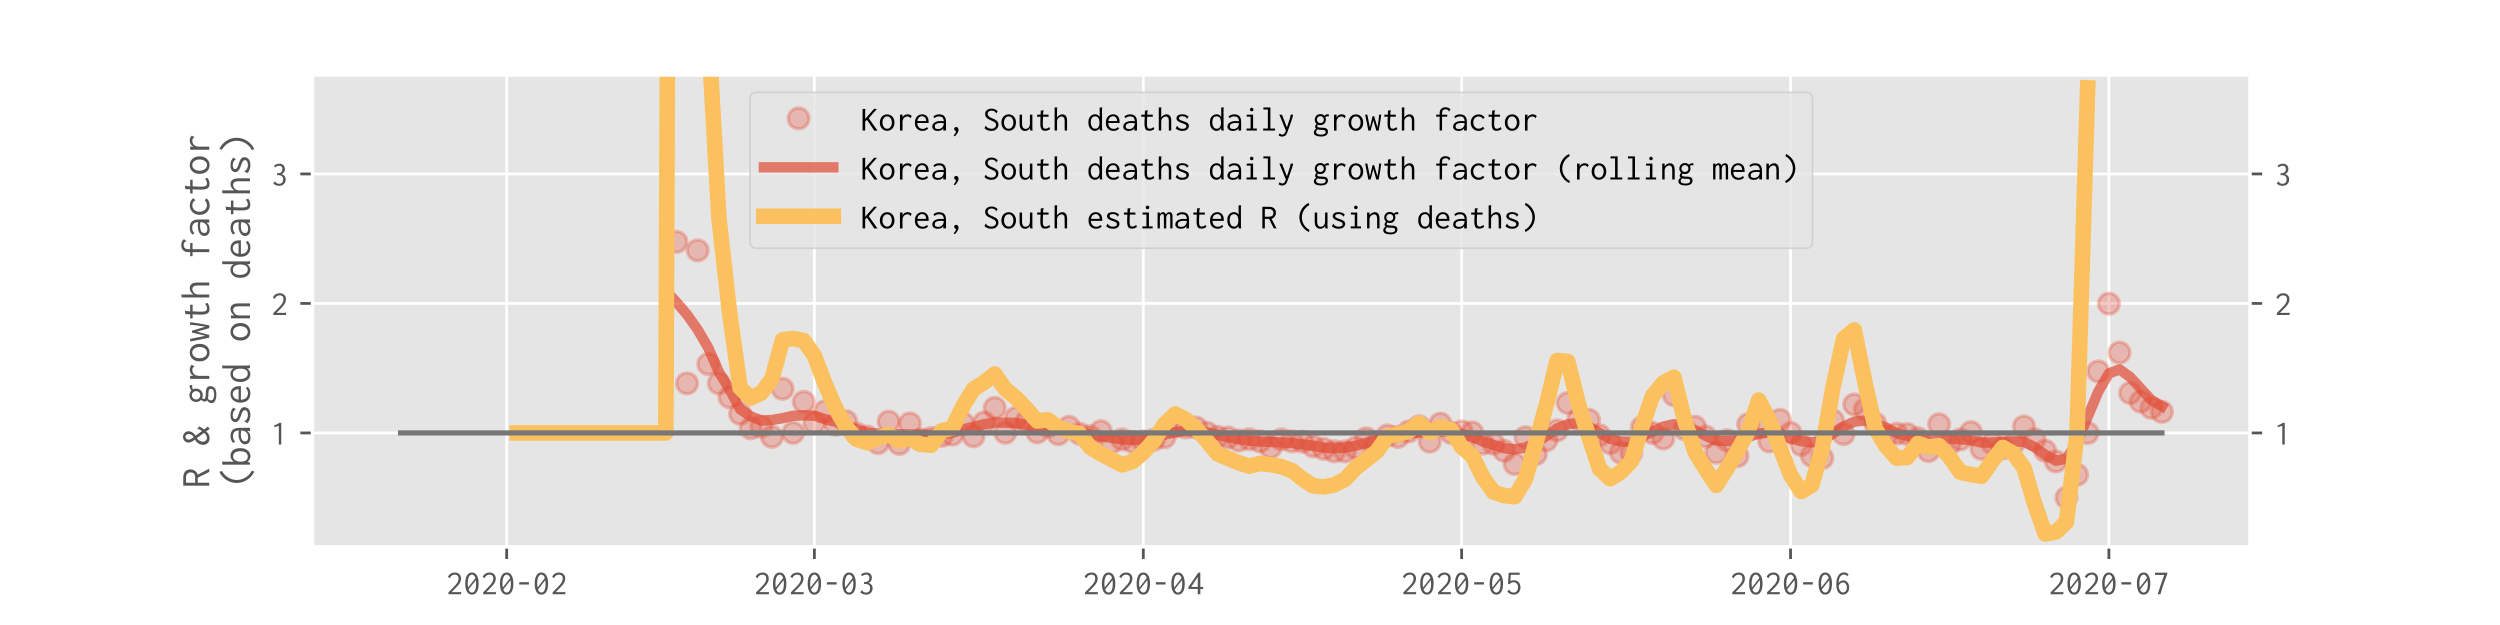 <?xml version="1.0" encoding="utf-8" standalone="no"?>
<!DOCTYPE svg PUBLIC "-//W3C//DTD SVG 1.1//EN"
  "http://www.w3.org/Graphics/SVG/1.1/DTD/svg11.dtd">
<!-- Created with matplotlib (https://matplotlib.org/) -->
<svg height="180pt" version="1.1" viewBox="0 0 720 180" width="720pt" xmlns="http://www.w3.org/2000/svg" xmlns:xlink="http://www.w3.org/1999/xlink">
 <defs>
  <style type="text/css">
*{stroke-linecap:butt;stroke-linejoin:round;}
  </style>
 </defs>
 <g id="figure_1">
  <g id="patch_1">
   <path d="M 0 180 
L 720 180 
L 720 0 
L 0 0 
z
" style="fill:#ffffff;"/>
  </g>
  <g id="axes_1">
   <g id="patch_2">
    <path d="M 90 157.5 
L 648 157.5 
L 648 21.6 
L 90 21.6 
z
" style="fill:#e5e5e5;"/>
   </g>
   <g id="matplotlib.axis_1">
    <g id="xtick_1">
     <g id="line2d_1">
      <path clip-path="url(#p3bdf1c12f0)" d="M 145.922 157.5 
L 145.922 21.6 
" style="fill:none;stroke:#ffffff;stroke-linecap:square;stroke-width:0.8;"/>
     </g>
     <g id="line2d_2">
      <defs>
       <path d="M 0 0 
L 0 3.5 
" id="m0c00d34cb8" style="stroke:#555555;stroke-width:0.8;"/>
      </defs>
      <g>
       <use style="fill:#555555;stroke:#555555;stroke-width:0.8;" x="145.922" xlink:href="#m0c00d34cb8" y="157.5"/>
      </g>
     </g>
     <g id="text_1">
      <!-- 2020-02 -->
      <defs>
       <path d="M 7.297 5.594 
Q 14 12.5 19.391 17.844 
Q 24.797 23.203 28.594 27.641 
Q 32.406 32.094 34.406 36.297 
Q 36.406 40.5 36.406 45.094 
Q 36.406 51.594 33.297 54.094 
Q 30.203 56.594 25.797 56.594 
Q 22.203 56.594 19.047 55.047 
Q 15.906 53.5 13.297 50.297 
Q 12.406 48.906 12.203 48.156 
Q 12 47.406 12.094 46.594 
L 11.703 46.094 
L 10.906 46.594 
L 5.797 50.594 
Q 8.797 56.406 14.047 59.547 
Q 19.297 62.703 25.703 62.703 
Q 33.594 62.703 38.594 57.953 
Q 43.594 53.203 43.594 44.906 
Q 43.594 39.703 41.297 35 
Q 39 30.297 35.141 25.688 
Q 31.297 21.094 26.391 16.297 
Q 21.5 11.5 16.297 6.094 
L 39.5 6.094 
Q 41.203 6.094 41.891 6.297 
Q 42.594 6.5 43.203 7.094 
L 43.906 7.094 
L 43.906 0 
L 7.297 0 
z
" id="Inconsolata-Regular-50"/>
       <path d="M 25 -1.094 
Q 15.703 -1.094 10.703 7.203 
Q 5.703 15.5 5.703 30.797 
Q 5.703 45.594 10.703 54.141 
Q 15.703 62.703 25 62.703 
Q 34.297 62.703 39.297 54.141 
Q 44.297 45.594 44.297 30.797 
Q 44.297 15.5 39.297 7.203 
Q 34.297 -1.094 25 -1.094 
z
M 12.906 30.797 
Q 12.906 24.406 13.797 19.406 
L 35 46.703 
Q 33.5 51.406 30.953 54 
Q 28.406 56.594 25 56.594 
Q 19.297 56.594 16.094 49.594 
Q 12.906 42.594 12.906 30.797 
z
M 25 5 
Q 30.703 5 33.891 11.703 
Q 37.094 18.406 37.094 30.797 
Q 37.094 36.297 36.406 40.797 
L 15.203 13.906 
Q 18.297 5 25 5 
z
" id="Inconsolata-Regular-48"/>
       <path d="M 11.094 28.094 
L 11.094 34.797 
L 39.094 34.797 
L 39.094 28.094 
z
" id="Inconsolata-Regular-45"/>
      </defs>
      <g style="fill:#555555;" transform="translate(128.422 171.15)scale(0.1 -0.1)">
       <use xlink:href="#Inconsolata-Regular-50"/>
       <use x="50" xlink:href="#Inconsolata-Regular-48"/>
       <use x="100" xlink:href="#Inconsolata-Regular-50"/>
       <use x="150" xlink:href="#Inconsolata-Regular-48"/>
       <use x="200" xlink:href="#Inconsolata-Regular-45"/>
       <use x="250" xlink:href="#Inconsolata-Regular-48"/>
       <use x="300" xlink:href="#Inconsolata-Regular-50"/>
      </g>
     </g>
    </g>
    <g id="xtick_2">
     <g id="line2d_3">
      <path clip-path="url(#p3bdf1c12f0)" d="M 234.542 157.5 
L 234.542 21.6 
" style="fill:none;stroke:#ffffff;stroke-linecap:square;stroke-width:0.8;"/>
     </g>
     <g id="line2d_4">
      <g>
       <use style="fill:#555555;stroke:#555555;stroke-width:0.8;" x="234.542" xlink:href="#m0c00d34cb8" y="157.5"/>
      </g>
     </g>
     <g id="text_2">
      <!-- 2020-03 -->
      <defs>
       <path d="M 24 -1.094 
Q 19.094 -1.094 14.594 0.703 
Q 10.094 2.5 6.906 6 
L 11.5 11.5 
L 12.203 12.297 
L 12.703 11.797 
Q 12.797 11 13.094 10.25 
Q 13.406 9.5 14.5 8.297 
Q 16.203 6.797 18.391 5.844 
Q 20.594 4.906 23.703 4.906 
Q 29.703 4.906 32.594 8.406 
Q 35.5 11.906 35.5 17.406 
Q 35.5 24.5 30.75 27.453 
Q 26 30.406 18 29.594 
L 18 35.203 
Q 24.5 35.203 27.797 36.891 
Q 31.094 38.594 32.25 41.438 
Q 33.406 44.297 33.406 47.5 
Q 33.406 51.797 30.953 54.25 
Q 28.5 56.703 24.5 56.703 
Q 21.5 56.703 18.641 55.703 
Q 15.797 54.703 13.094 52.094 
L 8.906 56.297 
Q 12.297 59.797 16.344 61.25 
Q 20.406 62.703 24.406 62.703 
Q 32 62.703 36.297 58.391 
Q 40.594 54.094 40.594 47.203 
Q 40.594 42.297 38.188 38.438 
Q 35.797 34.594 30.797 33 
Q 36.094 31.297 39.391 27.391 
Q 42.703 23.5 42.703 17.094 
Q 42.703 12.203 40.547 8.047 
Q 38.406 3.906 34.25 1.406 
Q 30.094 -1.094 24 -1.094 
z
" id="Inconsolata-Regular-51"/>
      </defs>
      <g style="fill:#555555;" transform="translate(217.042 171.15)scale(0.1 -0.1)">
       <use xlink:href="#Inconsolata-Regular-50"/>
       <use x="50" xlink:href="#Inconsolata-Regular-48"/>
       <use x="100" xlink:href="#Inconsolata-Regular-50"/>
       <use x="150" xlink:href="#Inconsolata-Regular-48"/>
       <use x="200" xlink:href="#Inconsolata-Regular-45"/>
       <use x="250" xlink:href="#Inconsolata-Regular-48"/>
       <use x="300" xlink:href="#Inconsolata-Regular-51"/>
      </g>
     </g>
    </g>
    <g id="xtick_3">
     <g id="line2d_5">
      <path clip-path="url(#p3bdf1c12f0)" d="M 329.274 157.5 
L 329.274 21.6 
" style="fill:none;stroke:#ffffff;stroke-linecap:square;stroke-width:0.8;"/>
     </g>
     <g id="line2d_6">
      <g>
       <use style="fill:#555555;stroke:#555555;stroke-width:0.8;" x="329.274" xlink:href="#m0c00d34cb8" y="157.5"/>
      </g>
     </g>
     <g id="text_3">
      <!-- 2020-04 -->
      <defs>
       <path d="M 31.797 0 
L 31.797 15.297 
L 4.797 15.297 
L 4.797 20.406 
L 33.297 62.406 
L 39.203 62.406 
L 39.203 21.094 
L 47.203 21.094 
L 47.203 15.203 
L 39.203 15.203 
L 39.203 0 
z
M 12.906 21.203 
L 31.797 21.203 
L 31.797 49.797 
z
" id="Inconsolata-Regular-52"/>
      </defs>
      <g style="fill:#555555;" transform="translate(311.774 171.15)scale(0.1 -0.1)">
       <use xlink:href="#Inconsolata-Regular-50"/>
       <use x="50" xlink:href="#Inconsolata-Regular-48"/>
       <use x="100" xlink:href="#Inconsolata-Regular-50"/>
       <use x="150" xlink:href="#Inconsolata-Regular-48"/>
       <use x="200" xlink:href="#Inconsolata-Regular-45"/>
       <use x="250" xlink:href="#Inconsolata-Regular-48"/>
       <use x="300" xlink:href="#Inconsolata-Regular-52"/>
      </g>
     </g>
    </g>
    <g id="xtick_4">
     <g id="line2d_7">
      <path clip-path="url(#p3bdf1c12f0)" d="M 420.95 157.5 
L 420.95 21.6 
" style="fill:none;stroke:#ffffff;stroke-linecap:square;stroke-width:0.8;"/>
     </g>
     <g id="line2d_8">
      <g>
       <use style="fill:#555555;stroke:#555555;stroke-width:0.8;" x="420.95" xlink:href="#m0c00d34cb8" y="157.5"/>
      </g>
     </g>
     <g id="text_4">
      <!-- 2020-05 -->
      <defs>
       <path d="M 24.906 -1.094 
Q 19.203 -1.094 14.344 1.406 
Q 9.5 3.906 6.406 8.5 
L 12.797 13.297 
L 13.203 12.797 
Q 13.094 12 13.438 11.297 
Q 13.797 10.594 14.797 9.297 
Q 16.797 7.094 19.25 6.047 
Q 21.703 5 25.297 5 
Q 28.5 5 31.25 6.797 
Q 34 8.594 35.703 11.938 
Q 37.406 15.297 37.406 19.906 
Q 37.406 26.906 33.656 30.797 
Q 29.906 34.703 24.594 34.703 
Q 21.406 34.703 18.297 33.141 
Q 15.203 31.594 12.906 28.797 
L 8.5 30.594 
L 10.594 62.297 
L 42.203 62.297 
L 42.203 56 
L 16.5 56 
L 15.5 38.094 
Q 20.5 40.5 25.703 40.5 
Q 31.094 40.5 35.344 37.953 
Q 39.594 35.406 42.047 30.703 
Q 44.5 26 44.5 19.594 
Q 44.5 13.203 41.891 8.547 
Q 39.297 3.906 34.891 1.406 
Q 30.5 -1.094 24.906 -1.094 
z
" id="Inconsolata-Regular-53"/>
      </defs>
      <g style="fill:#555555;" transform="translate(403.45 171.15)scale(0.1 -0.1)">
       <use xlink:href="#Inconsolata-Regular-50"/>
       <use x="50" xlink:href="#Inconsolata-Regular-48"/>
       <use x="100" xlink:href="#Inconsolata-Regular-50"/>
       <use x="150" xlink:href="#Inconsolata-Regular-48"/>
       <use x="200" xlink:href="#Inconsolata-Regular-45"/>
       <use x="250" xlink:href="#Inconsolata-Regular-48"/>
       <use x="300" xlink:href="#Inconsolata-Regular-53"/>
      </g>
     </g>
    </g>
    <g id="xtick_5">
     <g id="line2d_9">
      <path clip-path="url(#p3bdf1c12f0)" d="M 515.681 157.5 
L 515.681 21.6 
" style="fill:none;stroke:#ffffff;stroke-linecap:square;stroke-width:0.8;"/>
     </g>
     <g id="line2d_10">
      <g>
       <use style="fill:#555555;stroke:#555555;stroke-width:0.8;" x="515.681" xlink:href="#m0c00d34cb8" y="157.5"/>
      </g>
     </g>
     <g id="text_5">
      <!-- 2020-06 -->
      <defs>
       <path d="M 26.094 -1 
Q 16.797 -1 11.75 6.891 
Q 6.703 14.797 6.703 28.406 
Q 6.703 45.203 12.703 54.094 
Q 18.703 63 28.703 63 
Q 36.594 63 42.406 57.297 
L 38 52.297 
L 37.297 51.5 
L 36.797 52 
Q 36.703 52.797 36.344 53.5 
Q 36 54.203 34.703 55.297 
Q 32.5 56.797 28.906 56.797 
Q 26.906 56.797 24.297 55.844 
Q 21.703 54.906 19.297 52.297 
Q 16.906 49.703 15.297 44.953 
Q 13.703 40.203 13.594 32.703 
Q 15.703 36.203 19.25 38.203 
Q 22.797 40.203 26.797 40.203 
Q 31.5 40.203 35.344 37.641 
Q 39.203 35.094 41.547 30.547 
Q 43.906 26 43.906 19.797 
Q 43.906 13.594 41.5 8.891 
Q 39.094 4.203 35.094 1.594 
Q 31.094 -1 26.094 -1 
z
M 26.406 5.203 
Q 30.703 5.203 33.891 8.891 
Q 37.094 12.594 37.094 19.703 
Q 37.094 24.703 35.438 27.891 
Q 33.797 31.094 31.297 32.594 
Q 28.797 34.094 26.203 34.094 
Q 22.594 34.094 19.297 31.641 
Q 16 29.203 14 25.703 
Q 13.594 22.297 14.25 18.688 
Q 14.906 15.094 16.547 12.047 
Q 18.203 9 20.703 7.094 
Q 23.203 5.203 26.406 5.203 
z
" id="Inconsolata-Regular-54"/>
      </defs>
      <g style="fill:#555555;" transform="translate(498.181 171.15)scale(0.1 -0.1)">
       <use xlink:href="#Inconsolata-Regular-50"/>
       <use x="50" xlink:href="#Inconsolata-Regular-48"/>
       <use x="100" xlink:href="#Inconsolata-Regular-50"/>
       <use x="150" xlink:href="#Inconsolata-Regular-48"/>
       <use x="200" xlink:href="#Inconsolata-Regular-45"/>
       <use x="250" xlink:href="#Inconsolata-Regular-48"/>
       <use x="300" xlink:href="#Inconsolata-Regular-54"/>
      </g>
     </g>
    </g>
    <g id="xtick_6">
     <g id="line2d_11">
      <path clip-path="url(#p3bdf1c12f0)" d="M 607.357 157.5 
L 607.357 21.6 
" style="fill:none;stroke:#ffffff;stroke-linecap:square;stroke-width:0.8;"/>
     </g>
     <g id="line2d_12">
      <g>
       <use style="fill:#555555;stroke:#555555;stroke-width:0.8;" x="607.357" xlink:href="#m0c00d34cb8" y="157.5"/>
      </g>
     </g>
     <g id="text_6">
      <!-- 2020-07 -->
      <defs>
       <path d="M 15.5 0 
Q 19.906 14.297 24.594 28.094 
Q 29.297 41.906 34.5 55.703 
L 7.906 55.703 
L 7.906 62.297 
L 43.203 62.297 
L 43.203 58.406 
Q 37.5 44 32.5 29.5 
Q 27.5 15 23.406 0 
z
" id="Inconsolata-Regular-55"/>
      </defs>
      <g style="fill:#555555;" transform="translate(589.857 171.15)scale(0.1 -0.1)">
       <use xlink:href="#Inconsolata-Regular-50"/>
       <use x="50" xlink:href="#Inconsolata-Regular-48"/>
       <use x="100" xlink:href="#Inconsolata-Regular-50"/>
       <use x="150" xlink:href="#Inconsolata-Regular-48"/>
       <use x="200" xlink:href="#Inconsolata-Regular-45"/>
       <use x="250" xlink:href="#Inconsolata-Regular-48"/>
       <use x="300" xlink:href="#Inconsolata-Regular-55"/>
      </g>
     </g>
    </g>
   </g>
   <g id="matplotlib.axis_2">
    <g id="ytick_1">
     <g id="line2d_13">
      <path clip-path="url(#p3bdf1c12f0)" d="M 90 124.691 
L 648 124.691 
" style="fill:none;stroke:#ffffff;stroke-linecap:square;stroke-width:0.8;"/>
     </g>
     <g id="line2d_14">
      <defs>
       <path d="M 0 0 
L -3.5 0 
" id="me66e709ac4" style="stroke:#555555;stroke-width:0.8;"/>
      </defs>
      <g>
       <use style="fill:#555555;stroke:#555555;stroke-width:0.8;" x="90" xlink:href="#me66e709ac4" y="124.691"/>
      </g>
     </g>
     <g id="line2d_15">
      <defs>
       <path d="M 0 0 
L 3.5 0 
" id="mc04349fda4" style="stroke:#555555;stroke-width:0.8;"/>
      </defs>
      <g>
       <use style="fill:#555555;stroke:#555555;stroke-width:0.8;" x="648" xlink:href="#mc04349fda4" y="124.691"/>
      </g>
     </g>
     <g id="text_7">
      <!-- 1 -->
      <defs>
       <path d="M 23 0 
L 23 53.703 
L 10.406 50 
L 8.797 53.906 
L 25.094 62.406 
L 30 62.406 
L 30 0 
z
" id="Inconsolata-Regular-49"/>
      </defs>
      <g style="fill:#555555;" transform="translate(78 128.016)scale(0.1 -0.1)">
       <use xlink:href="#Inconsolata-Regular-49"/>
      </g>
     </g>
     <g id="text_8">
      <!-- 1 -->
      <g style="fill:#555555;" transform="translate(655 128.016)scale(0.1 -0.1)">
       <use xlink:href="#Inconsolata-Regular-49"/>
      </g>
     </g>
    </g>
    <g id="ytick_2">
     <g id="line2d_16">
      <path clip-path="url(#p3bdf1c12f0)" d="M 90 87.39 
L 648 87.39 
" style="fill:none;stroke:#ffffff;stroke-linecap:square;stroke-width:0.8;"/>
     </g>
     <g id="line2d_17">
      <g>
       <use style="fill:#555555;stroke:#555555;stroke-width:0.8;" x="90" xlink:href="#me66e709ac4" y="87.39"/>
      </g>
     </g>
     <g id="line2d_18">
      <g>
       <use style="fill:#555555;stroke:#555555;stroke-width:0.8;" x="648" xlink:href="#mc04349fda4" y="87.39"/>
      </g>
     </g>
     <g id="text_9">
      <!-- 2 -->
      <g style="fill:#555555;" transform="translate(78 90.715)scale(0.1 -0.1)">
       <use xlink:href="#Inconsolata-Regular-50"/>
      </g>
     </g>
     <g id="text_10">
      <!-- 2 -->
      <g style="fill:#555555;" transform="translate(655 90.715)scale(0.1 -0.1)">
       <use xlink:href="#Inconsolata-Regular-50"/>
      </g>
     </g>
    </g>
    <g id="ytick_3">
     <g id="line2d_19">
      <path clip-path="url(#p3bdf1c12f0)" d="M 90 50.088 
L 648 50.088 
" style="fill:none;stroke:#ffffff;stroke-linecap:square;stroke-width:0.8;"/>
     </g>
     <g id="line2d_20">
      <g>
       <use style="fill:#555555;stroke:#555555;stroke-width:0.8;" x="90" xlink:href="#me66e709ac4" y="50.088"/>
      </g>
     </g>
     <g id="line2d_21">
      <g>
       <use style="fill:#555555;stroke:#555555;stroke-width:0.8;" x="648" xlink:href="#mc04349fda4" y="50.088"/>
      </g>
     </g>
     <g id="text_11">
      <!-- 3 -->
      <g style="fill:#555555;" transform="translate(78 53.413)scale(0.1 -0.1)">
       <use xlink:href="#Inconsolata-Regular-51"/>
      </g>
     </g>
     <g id="text_12">
      <!-- 3 -->
      <g style="fill:#555555;" transform="translate(655 53.413)scale(0.1 -0.1)">
       <use xlink:href="#Inconsolata-Regular-51"/>
      </g>
     </g>
    </g>
    <g id="text_13">
     <!-- R &amp; growth factor -->
     <defs>
      <path d="M 5.594 0 
L 5.594 62.297 
L 24 62.297 
Q 35 62.297 39.844 57.391 
Q 44.703 52.5 44.703 44.5 
Q 44.703 41 43.141 37.5 
Q 41.594 34 38.75 31.391 
Q 35.906 28.797 32 27.797 
L 46.406 0 
L 38.594 0 
L 24.797 27.5 
L 12.703 27.5 
L 12.703 0 
z
M 12.703 33.703 
L 24.797 33.703 
Q 31.5 33.703 34.5 36.641 
Q 37.5 39.594 37.5 44.5 
Q 37.5 49.203 34.5 52.453 
Q 31.5 55.703 24.797 55.703 
L 12.703 55.703 
z
" id="Inconsolata-Regular-82"/>
      <path id="Inconsolata-Regular-32"/>
      <path d="M 41.594 -1.203 
L 36.094 7.594 
Q 33 3.703 28.547 1.344 
Q 24.094 -1 19.203 -1 
Q 14.703 -1 11.141 1.047 
Q 7.594 3.094 5.594 6.547 
Q 3.594 10 3.594 14.094 
Q 3.594 20.406 7.047 25.75 
Q 10.5 31.094 16.203 34.297 
Q 9.094 42.906 9.094 49.797 
Q 9.094 53.594 10.938 56.547 
Q 12.797 59.5 15.938 61.203 
Q 19.094 62.906 22.797 62.906 
Q 26.906 62.906 29.906 61 
Q 32.906 59.094 34.594 56.141 
Q 36.297 53.203 36.297 49.797 
Q 36.297 46.594 34.891 43.25 
Q 33.5 39.906 31.094 37.203 
Q 28.703 34.5 25.5 33 
L 36.703 17.297 
Q 39.297 20.406 40.141 22.547 
Q 41 24.703 41.203 27.406 
Q 41.203 28 41.594 28.406 
L 48.094 23.906 
Q 46.406 20.906 44.5 18 
Q 42.594 15.094 40.5 12.297 
L 47.5 3.203 
z
M 22.094 37.297 
Q 25.703 39 27.703 42.453 
Q 29.703 45.906 29.703 49.203 
Q 29.703 52.5 27.641 54.75 
Q 25.594 57 22.906 57 
Q 20.094 57 18.047 55 
Q 16 53 16 49.703 
Q 16 44.906 22.094 37.297 
z
M 19.906 5.406 
Q 23.5 5.406 26.547 7.297 
Q 29.594 9.203 32.406 12.297 
L 19.703 29.594 
Q 15.703 27.094 13.453 23.094 
Q 11.203 19.094 11.203 15.203 
Q 11.203 11.094 13.797 8.25 
Q 16.406 5.406 19.906 5.406 
z
" id="Inconsolata-Regular-38"/>
      <path d="M 22.594 15.5 
Q 18.703 15.5 15.5 16.906 
Q 13.703 14.703 13.703 12.703 
Q 13.703 10.297 16.703 9.25 
Q 19.703 8.203 27.703 8.203 
Q 34.703 8.203 38.297 6.703 
Q 41.906 5.203 43.203 2.594 
Q 44.5 0 44.5 -3.406 
Q 44.5 -6.906 42.594 -10.094 
Q 40.703 -13.297 36.344 -15.25 
Q 32 -17.203 24.703 -17.203 
Q 15.094 -17.203 9.438 -14.25 
Q 3.797 -11.297 3.797 -5.406 
Q 3.797 -1.703 5.891 0.938 
Q 8 3.594 10.906 4.906 
Q 7.594 7.094 7.594 11 
Q 7.594 13.203 8.688 15.297 
Q 9.797 17.406 11.703 19.406 
Q 6.594 23.906 6.594 31.5 
Q 6.594 35.906 8.547 39.5 
Q 10.5 43.094 14.094 45.25 
Q 17.703 47.406 22.594 47.406 
Q 26.297 47.406 29.25 46.156 
Q 32.203 44.906 34.297 42.703 
Q 36.906 45.094 39.797 46.141 
Q 42.703 47.203 46.594 46.906 
L 47.5 41 
Q 44.5 41.297 41.844 40.891 
Q 39.203 40.5 36.906 39 
Q 38.594 35.594 38.594 31.5 
Q 38.594 27.094 36.641 23.438 
Q 34.703 19.797 31.141 17.641 
Q 27.594 15.5 22.594 15.5 
z
M 22.594 21.5 
Q 27 21.5 29.797 24.453 
Q 32.594 27.406 32.594 31.5 
Q 32.594 35.594 29.797 38.547 
Q 27 41.5 22.594 41.5 
Q 18.297 41.5 15.438 38.547 
Q 12.594 35.594 12.594 31.5 
Q 12.594 27.406 15.438 24.453 
Q 18.297 21.5 22.594 21.5 
z
M 10.406 -4.594 
Q 10.406 -8 14.25 -9.891 
Q 18.094 -11.797 24.797 -11.797 
Q 31.594 -11.797 34.75 -9.75 
Q 37.906 -7.703 37.906 -4.5 
Q 37.906 -2.297 37.094 -0.891 
Q 36.297 0.5 33.797 1.203 
Q 31.297 1.906 26.203 1.906 
Q 22.703 1.906 19.844 2.203 
Q 17 2.5 14.703 3.203 
Q 12.406 1.594 11.406 -0.047 
Q 10.406 -1.703 10.406 -4.594 
z
" id="Inconsolata-Regular-103"/>
      <path d="M 11.906 45.703 
L 19.406 45.703 
L 19.203 37.297 
Q 21.094 41.906 25.094 44.344 
Q 29.094 46.797 33.703 46.797 
Q 41 46.797 45.797 41.797 
L 42.594 36.203 
L 42.203 35.297 
L 41.5 35.703 
Q 41.297 36.5 40.891 37.203 
Q 40.5 37.906 39.203 38.906 
Q 37.594 39.906 36.25 40.25 
Q 34.906 40.594 33.203 40.594 
Q 29.906 40.594 26.656 38.891 
Q 23.406 37.203 21.297 33.594 
Q 19.203 30 19.203 24.203 
L 19.203 -0.094 
L 11.906 -0.094 
z
" id="Inconsolata-Regular-114"/>
      <path d="M 25 -0.797 
Q 18.797 -0.797 14.047 2.25 
Q 9.297 5.297 6.594 10.641 
Q 3.906 16 3.906 22.906 
Q 3.906 29.906 6.594 35.25 
Q 9.297 40.594 14.047 43.641 
Q 18.797 46.703 25 46.703 
Q 31.203 46.703 35.953 43.641 
Q 40.703 40.594 43.391 35.25 
Q 46.094 29.906 46.094 22.906 
Q 46.094 16 43.391 10.641 
Q 40.703 5.297 35.953 2.25 
Q 31.203 -0.797 25 -0.797 
z
M 25 5.203 
Q 29 5.203 32 7.5 
Q 35 9.797 36.75 13.797 
Q 38.5 17.797 38.5 23 
Q 38.5 30.797 34.703 35.75 
Q 30.906 40.703 25 40.703 
Q 19.094 40.703 15.297 35.75 
Q 11.5 30.797 11.5 23 
Q 11.5 17.797 13.25 13.797 
Q 15 9.797 18.047 7.5 
Q 21.094 5.203 25 5.203 
z
" id="Inconsolata-Regular-111"/>
      <path d="M 10.797 -0.094 
L 1.594 45.703 
L 7.906 45.703 
L 15.297 9 
L 23.094 41.406 
L 27.5 41.406 
L 37.203 9.094 
Q 38.5 18 39.344 23.703 
Q 40.203 29.406 40.641 33.047 
Q 41.094 36.703 41.25 39.203 
Q 41.406 41.703 41.406 44.203 
L 41.406 45.703 
L 48.094 45.703 
Q 45.094 22.5 40.5 -0.094 
L 33.703 -0.094 
L 25.297 29.5 
L 17.297 -0.094 
z
" id="Inconsolata-Regular-119"/>
      <path d="M 29.906 -0.703 
Q 24 -0.703 20.953 2 
Q 17.906 4.703 16.906 10.344 
Q 15.906 16 16.203 24.797 
L 16.797 39.797 
L 7 39.797 
L 7 45.703 
L 17 45.703 
L 17.406 57.406 
L 24.906 58.297 
L 25.906 58.406 
L 26 57.703 
Q 25.5 57 25.141 56.297 
Q 24.797 55.594 24.594 53.906 
L 23.906 45.703 
L 39.906 45.703 
L 39.906 39.797 
L 24 39.797 
L 23.297 24.297 
Q 23 16.703 23.703 12.547 
Q 24.406 8.406 26.203 6.844 
Q 28 5.297 31 5.297 
Q 34.297 5.297 36.844 6.594 
Q 39.406 7.906 42.203 9.906 
L 44.406 4.203 
Q 41 1.703 37.391 0.5 
Q 33.797 -0.703 29.906 -0.703 
z
" id="Inconsolata-Regular-116"/>
      <path d="M 7.297 66.5 
L 15.203 66.5 
L 15.203 65.797 
Q 14.594 65.203 14.438 64.5 
Q 14.297 63.797 14.297 62.094 
L 14.297 37.594 
Q 17 41.797 21.047 44.297 
Q 25.094 46.797 29.297 46.797 
Q 35.5 46.797 39.344 42.438 
Q 43.203 38.094 43.203 27.703 
L 43.203 0 
L 36.203 0 
L 36.203 27.5 
Q 36.203 34.703 33.75 37.594 
Q 31.297 40.5 27.797 40.5 
Q 24.797 40.5 21.641 38.797 
Q 18.5 37.094 16.391 33.938 
Q 14.297 30.797 14.297 26.297 
L 14.297 0 
L 7.297 0 
z
" id="Inconsolata-Regular-104"/>
      <path d="M 16.203 40 
L 6.297 40 
L 6.297 45.703 
L 16.203 45.703 
L 16.203 49.5 
Q 16.203 58.703 20.953 62.891 
Q 25.703 67.094 33 67.094 
Q 37.297 67.094 41.047 65.547 
Q 44.797 64 47.297 60.797 
L 43.5 55.5 
L 42.906 54.703 
L 42.297 55.094 
Q 42.203 55.906 41.891 56.703 
Q 41.594 57.5 40.5 58.703 
Q 38.906 60.094 37.297 60.688 
Q 35.703 61.297 33.203 61.297 
Q 28.906 61.297 26 58.641 
Q 23.094 56 23.094 49.5 
L 23.094 45.703 
L 38.094 45.703 
L 38.094 40 
L 23.094 40 
L 23.094 0 
L 16.203 0 
z
" id="Inconsolata-Regular-102"/>
      <path d="M 21.094 -1.094 
Q 13.297 -1.094 9.094 2.453 
Q 4.906 6 4.906 11.5 
Q 4.906 16.406 8 19.953 
Q 11.094 23.5 16.344 25.453 
Q 21.594 27.406 27.906 27.406 
Q 30.203 27.406 32.75 27.297 
Q 35.297 27.203 38.203 26.797 
Q 37.594 34.797 34.047 37.797 
Q 30.5 40.797 23.906 40.797 
Q 20.594 40.797 17.391 39.547 
Q 14.203 38.297 11.594 35.703 
L 8.094 40.297 
Q 11.297 43.5 15.5 45.094 
Q 19.703 46.703 24.406 46.703 
Q 30.5 46.703 35 44.703 
Q 39.5 42.703 42 37.797 
Q 44.5 32.906 44.5 24.297 
L 44.5 0 
L 36.703 0 
L 36.703 7 
Q 35 3.703 32.344 1.953 
Q 29.703 0.203 26.75 -0.438 
Q 23.797 -1.094 21.094 -1.094 
z
M 12.094 11.906 
Q 12.094 7.594 14.891 6 
Q 17.703 4.406 21.797 4.406 
Q 29.203 4.406 33.5 8.75 
Q 37.797 13.094 38.203 21.297 
Q 33 22 28.5 22 
Q 21.297 22 16.688 19.594 
Q 12.094 17.203 12.094 11.906 
z
" id="Inconsolata-Regular-97"/>
      <path d="M 28.5 -1.094 
Q 21.906 -1.094 16.703 2 
Q 11.5 5.094 8.547 10.5 
Q 5.594 15.906 5.594 22.797 
Q 5.594 29.703 8.547 35.047 
Q 11.5 40.406 16.641 43.5 
Q 21.797 46.594 28.406 46.594 
Q 34 46.594 38.453 44.344 
Q 42.906 42.094 45.703 38.094 
L 41.203 33.703 
L 40.5 33 
L 40 33.5 
Q 40 34.297 39.641 35 
Q 39.297 35.703 38.094 36.906 
Q 35.906 38.906 33.406 39.703 
Q 30.906 40.5 27.594 40.5 
Q 23.797 40.5 20.438 38.391 
Q 17.094 36.297 15.047 32.438 
Q 13 28.594 13 23.297 
Q 13 18.203 15.047 14.141 
Q 17.094 10.094 20.688 7.75 
Q 24.297 5.406 28.906 5.406 
Q 35.797 5.406 40.797 11 
L 45 6.094 
Q 38.297 -1.094 28.5 -1.094 
z
" id="Inconsolata-Regular-99"/>
     </defs>
     <g style="fill:#555555;" transform="translate(60.254 140.55)rotate(-90)scale(0.12 -0.12)">
      <use xlink:href="#Inconsolata-Regular-82"/>
      <use x="50" xlink:href="#Inconsolata-Regular-32"/>
      <use x="100" xlink:href="#Inconsolata-Regular-38"/>
      <use x="150" xlink:href="#Inconsolata-Regular-32"/>
      <use x="200" xlink:href="#Inconsolata-Regular-103"/>
      <use x="250" xlink:href="#Inconsolata-Regular-114"/>
      <use x="300" xlink:href="#Inconsolata-Regular-111"/>
      <use x="350" xlink:href="#Inconsolata-Regular-119"/>
      <use x="400" xlink:href="#Inconsolata-Regular-116"/>
      <use x="450" xlink:href="#Inconsolata-Regular-104"/>
      <use x="500" xlink:href="#Inconsolata-Regular-32"/>
      <use x="550" xlink:href="#Inconsolata-Regular-102"/>
      <use x="600" xlink:href="#Inconsolata-Regular-97"/>
      <use x="650" xlink:href="#Inconsolata-Regular-99"/>
      <use x="700" xlink:href="#Inconsolata-Regular-116"/>
      <use x="750" xlink:href="#Inconsolata-Regular-111"/>
      <use x="800" xlink:href="#Inconsolata-Regular-114"/>
     </g>
     <!-- (based on deaths) -->
     <defs>
      <path d="M 39.5 -10.406 
Q 31.203 -6.5 25.047 0.047 
Q 18.906 6.594 15.547 14.844 
Q 12.203 23.094 12.203 32 
Q 12.203 40.906 15.5 48.953 
Q 18.797 57 24.797 63.344 
Q 30.797 69.703 38.906 73.5 
L 40.797 67.297 
Q 34.406 63.797 29.547 58.297 
Q 24.703 52.797 22 46 
Q 19.297 39.203 19.297 31.703 
Q 19.297 24.203 22 17.297 
Q 24.703 10.406 29.703 4.797 
Q 34.703 -0.797 41.406 -4.406 
z
" id="Inconsolata-Regular-40"/>
      <path d="M 26.594 -1.094 
Q 22.406 -1.094 18.906 0.797 
Q 15.406 2.703 13.094 6 
L 10.594 0 
L 6 0 
L 6 66.5 
L 14.203 66.5 
L 14.203 65.797 
Q 13.594 65.203 13.438 64.5 
Q 13.297 63.797 13.297 62.094 
L 13.297 38.703 
Q 15.5 42.406 19.25 44.594 
Q 23 46.797 26.906 46.797 
Q 35.203 46.797 40.453 40.938 
Q 45.703 35.094 45.703 23.297 
Q 45.703 15.094 42.891 9.688 
Q 40.094 4.297 35.75 1.594 
Q 31.406 -1.094 26.594 -1.094 
z
M 25.703 5.297 
Q 28.906 5.297 31.797 6.938 
Q 34.703 8.594 36.5 12.5 
Q 38.297 16.406 38.297 22.906 
Q 38.297 32 34.844 36.297 
Q 31.406 40.594 25.906 40.594 
Q 20.406 40.594 16.844 35.641 
Q 13.297 30.703 13.297 22.703 
Q 13.297 14.797 16.141 10.047 
Q 19 5.297 25.703 5.297 
z
" id="Inconsolata-Regular-98"/>
      <path d="M 25.094 -1 
Q 13.5 -1 5.703 6.203 
L 9.703 13 
L 10.297 13.906 
L 10.906 13.5 
Q 11.094 12.703 11.344 11.844 
Q 11.594 11 12.703 9.797 
Q 14.797 7.703 17.75 6.344 
Q 20.703 5 25.297 5 
Q 30.797 5 33.844 6.953 
Q 36.906 8.906 36.906 12.297 
Q 36.906 15.203 34.344 17.094 
Q 31.797 19 25.406 21.094 
Q 17.5 23.406 12.844 26.797 
Q 8.203 30.203 8.203 35.297 
Q 8.203 40.5 12.453 43.641 
Q 16.703 46.797 25 46.797 
Q 31.406 46.797 35.594 45 
Q 39.797 43.203 43.203 39.594 
L 39.094 34.594 
L 38.406 33.797 
L 37.906 34.297 
Q 37.797 35.094 37.438 35.844 
Q 37.094 36.594 36 37.703 
Q 33.703 39.5 30.797 40.453 
Q 27.906 41.406 25.203 41.406 
Q 21.203 41.406 18.297 40 
Q 15.406 38.594 15.406 35.703 
Q 15.406 34.203 16.453 32.75 
Q 17.5 31.297 20.297 29.844 
Q 23.094 28.406 28.297 26.906 
Q 36.906 24.297 40.453 21.25 
Q 44 18.203 44 13.297 
Q 44 9.5 41.953 6.203 
Q 39.906 2.906 35.703 0.953 
Q 31.5 -1 25.094 -1 
z
" id="Inconsolata-Regular-115"/>
      <path d="M 27.203 -1 
Q 17.203 -1 11.047 5.094 
Q 4.906 11.203 4.906 22.703 
Q 4.906 30.5 7.75 35.844 
Q 10.594 41.203 15.344 44 
Q 20.094 46.797 25.906 46.797 
Q 31.094 46.797 35.297 44.5 
Q 39.5 42.203 42 37.391 
Q 44.5 32.594 44.5 25.094 
Q 44.5 24.297 44.453 23.438 
Q 44.406 22.594 44.297 21.797 
L 11.797 21.797 
Q 12.203 13 16.75 8.891 
Q 21.297 4.797 27.406 4.797 
Q 34.594 4.797 39.203 9.906 
L 43.203 6 
Q 37.406 -1 27.203 -1 
z
M 12.094 27.406 
L 37.203 27.406 
Q 37.203 33.797 33.953 37.547 
Q 30.703 41.297 25.406 41.297 
Q 20.703 41.297 16.891 37.938 
Q 13.094 34.594 12.094 27.406 
z
" id="Inconsolata-Regular-101"/>
      <path d="M 23.406 -1 
Q 18.797 -1 14.438 1.641 
Q 10.094 4.297 7.297 9.688 
Q 4.5 15.094 4.5 23.297 
Q 4.5 31.703 7.391 36.891 
Q 10.297 42.094 14.75 44.5 
Q 19.203 46.906 23.797 46.906 
Q 28.5 46.906 31.953 44.75 
Q 35.406 42.594 37.094 39 
L 37.094 66.5 
L 44.703 66.5 
L 44.703 65.797 
Q 44.094 65.203 43.938 64.5 
Q 43.797 63.797 43.797 62.094 
L 43.906 7.094 
Q 43.906 5.297 44.047 3.547 
Q 44.203 1.797 44.906 0 
L 37.797 0 
Q 37.094 1.797 36.938 3.547 
Q 36.797 5.297 36.797 7.094 
Q 34.594 3.406 31.188 1.203 
Q 27.797 -1 23.406 -1 
z
M 24.5 5.297 
Q 28.906 5.297 31.547 7.688 
Q 34.203 10.094 35.344 14.141 
Q 36.5 18.203 36.5 23.094 
Q 36.5 30.797 33.5 35.891 
Q 30.5 41 23.906 41 
Q 17.797 41 14.641 36.5 
Q 11.5 32 11.5 24.406 
Q 11.5 15.797 14.797 10.547 
Q 18.094 5.297 24.5 5.297 
z
" id="Inconsolata-Regular-100"/>
      <path d="M 7.203 0 
L 7.203 45.703 
L 14.203 45.703 
L 14.203 37.594 
Q 16.797 41.797 20.938 44.297 
Q 25.094 46.797 29.703 46.797 
Q 35.297 46.797 39.188 42.438 
Q 43.094 38.094 43.094 27.703 
L 43.094 0 
L 36.094 0 
L 36.094 27.5 
Q 36.094 34.703 33.641 37.594 
Q 31.203 40.5 27.703 40.5 
Q 24.703 40.5 21.547 38.75 
Q 18.406 37 16.297 33.844 
Q 14.203 30.703 14.203 26.297 
L 14.203 0 
z
" id="Inconsolata-Regular-110"/>
      <path d="M 13.25 -10.406 
Q 21.547 -6.5 27.688 0.047 
Q 33.844 6.594 37.188 14.844 
Q 40.547 23.094 40.547 32 
Q 40.547 40.906 37.25 48.953 
Q 33.953 57 27.953 63.344 
Q 21.953 69.703 13.844 73.5 
L 11.953 67.297 
Q 18.344 63.797 23.188 58.297 
Q 28.047 52.797 30.75 46 
Q 33.453 39.203 33.453 31.703 
Q 33.453 24.203 30.75 17.297 
Q 28.047 10.406 23.047 4.797 
Q 18.047 -0.797 11.344 -4.406 
z
" id="Inconsolata-Regular-41"/>
     </defs>
     <g style="fill:#555555;" transform="translate(71.996 140.55)rotate(-90)scale(0.12 -0.12)">
      <use xlink:href="#Inconsolata-Regular-40"/>
      <use x="50" xlink:href="#Inconsolata-Regular-98"/>
      <use x="100" xlink:href="#Inconsolata-Regular-97"/>
      <use x="150" xlink:href="#Inconsolata-Regular-115"/>
      <use x="200" xlink:href="#Inconsolata-Regular-101"/>
      <use x="250" xlink:href="#Inconsolata-Regular-100"/>
      <use x="300" xlink:href="#Inconsolata-Regular-32"/>
      <use x="350" xlink:href="#Inconsolata-Regular-111"/>
      <use x="400" xlink:href="#Inconsolata-Regular-110"/>
      <use x="450" xlink:href="#Inconsolata-Regular-32"/>
      <use x="500" xlink:href="#Inconsolata-Regular-100"/>
      <use x="550" xlink:href="#Inconsolata-Regular-101"/>
      <use x="600" xlink:href="#Inconsolata-Regular-97"/>
      <use x="650" xlink:href="#Inconsolata-Regular-116"/>
      <use x="700" xlink:href="#Inconsolata-Regular-104"/>
      <use x="750" xlink:href="#Inconsolata-Regular-115"/>
      <use x="800" xlink:href="#Inconsolata-Regular-41"/>
     </g>
    </g>
   </g>
   <g id="line2d_22">
    <defs>
     <path d="M 0 3 
C 0.796 3 1.559 2.684 2.121 2.121 
C 2.684 1.559 3 0.796 3 0 
C 3 -0.796 2.684 -1.559 2.121 -2.121 
C 1.559 -2.684 0.796 -3 0 -3 
C -0.796 -3 -1.559 -2.684 -2.121 -2.121 
C -2.684 -1.559 -3 -0.796 -3 0 
C -3 0.796 -2.684 1.559 -2.121 2.121 
C -1.559 2.684 -0.796 3 0 3 
z
" id="m585076a184" style="stroke:#e24a33;stroke-opacity:0.3;"/>
    </defs>
    <g clip-path="url(#p3bdf1c12f0)">
     <use style="fill:#e24a33;fill-opacity:0.3;stroke:#e24a33;stroke-opacity:0.3;" x="194.816" xlink:href="#m585076a184" y="69.659"/>
     <use style="fill:#e24a33;fill-opacity:0.3;stroke:#e24a33;stroke-opacity:0.3;" x="197.872" xlink:href="#m585076a184" y="110.409"/>
     <use style="fill:#e24a33;fill-opacity:0.3;stroke:#e24a33;stroke-opacity:0.3;" x="200.928" xlink:href="#m585076a184" y="72.106"/>
     <use style="fill:#e24a33;fill-opacity:0.3;stroke:#e24a33;stroke-opacity:0.3;" x="203.984" xlink:href="#m585076a184" y="104.857"/>
     <use style="fill:#e24a33;fill-opacity:0.3;stroke:#e24a33;stroke-opacity:0.3;" x="207.039" xlink:href="#m585076a184" y="110.401"/>
     <use style="fill:#e24a33;fill-opacity:0.3;stroke:#e24a33;stroke-opacity:0.3;" x="210.095" xlink:href="#m585076a184" y="114.395"/>
     <use style="fill:#e24a33;fill-opacity:0.3;stroke:#e24a33;stroke-opacity:0.3;" x="213.151" xlink:href="#m585076a184" y="119.167"/>
     <use style="fill:#e24a33;fill-opacity:0.3;stroke:#e24a33;stroke-opacity:0.3;" x="216.207" xlink:href="#m585076a184" y="123.356"/>
     <use style="fill:#e24a33;fill-opacity:0.3;stroke:#e24a33;stroke-opacity:0.3;" x="219.263" xlink:href="#m585076a184" y="122.876"/>
     <use style="fill:#e24a33;fill-opacity:0.3;stroke:#e24a33;stroke-opacity:0.3;" x="222.319" xlink:href="#m585076a184" y="125.787"/>
     <use style="fill:#e24a33;fill-opacity:0.3;stroke:#e24a33;stroke-opacity:0.3;" x="225.375" xlink:href="#m585076a184" y="111.965"/>
     <use style="fill:#e24a33;fill-opacity:0.3;stroke:#e24a33;stroke-opacity:0.3;" x="228.43" xlink:href="#m585076a184" y="124.663"/>
     <use style="fill:#e24a33;fill-opacity:0.3;stroke:#e24a33;stroke-opacity:0.3;" x="231.486" xlink:href="#m585076a184" y="115.738"/>
     <use style="fill:#e24a33;fill-opacity:0.3;stroke:#e24a33;stroke-opacity:0.3;" x="234.542" xlink:href="#m585076a184" y="121.762"/>
     <use style="fill:#e24a33;fill-opacity:0.3;stroke:#e24a33;stroke-opacity:0.3;" x="237.598" xlink:href="#m585076a184" y="118.465"/>
     <use style="fill:#e24a33;fill-opacity:0.3;stroke:#e24a33;stroke-opacity:0.3;" x="240.654" xlink:href="#m585076a184" y="122.327"/>
     <use style="fill:#e24a33;fill-opacity:0.3;stroke:#e24a33;stroke-opacity:0.3;" x="243.71" xlink:href="#m585076a184" y="121.345"/>
     <use style="fill:#e24a33;fill-opacity:0.3;stroke:#e24a33;stroke-opacity:0.3;" x="246.766" xlink:href="#m585076a184" y="124.875"/>
     <use style="fill:#e24a33;fill-opacity:0.3;stroke:#e24a33;stroke-opacity:0.3;" x="249.821" xlink:href="#m585076a184" y="125.729"/>
     <use style="fill:#e24a33;fill-opacity:0.3;stroke:#e24a33;stroke-opacity:0.3;" x="252.877" xlink:href="#m585076a184" y="127.606"/>
     <use style="fill:#e24a33;fill-opacity:0.3;stroke:#e24a33;stroke-opacity:0.3;" x="255.933" xlink:href="#m585076a184" y="121.429"/>
     <use style="fill:#e24a33;fill-opacity:0.3;stroke:#e24a33;stroke-opacity:0.3;" x="258.989" xlink:href="#m585076a184" y="127.843"/>
     <use style="fill:#e24a33;fill-opacity:0.3;stroke:#e24a33;stroke-opacity:0.3;" x="262.045" xlink:href="#m585076a184" y="121.934"/>
     <use style="fill:#e24a33;fill-opacity:0.3;stroke:#e24a33;stroke-opacity:0.3;" x="265.101" xlink:href="#m585076a184" y="126.612"/>
     <use style="fill:#e24a33;fill-opacity:0.3;stroke:#e24a33;stroke-opacity:0.3;" x="268.157" xlink:href="#m585076a184" y="126.178"/>
     <use style="fill:#e24a33;fill-opacity:0.3;stroke:#e24a33;stroke-opacity:0.3;" x="271.212" xlink:href="#m585076a184" y="125.524"/>
     <use style="fill:#e24a33;fill-opacity:0.3;stroke:#e24a33;stroke-opacity:0.3;" x="274.268" xlink:href="#m585076a184" y="125.18"/>
     <use style="fill:#e24a33;fill-opacity:0.3;stroke:#e24a33;stroke-opacity:0.3;" x="277.324" xlink:href="#m585076a184" y="121.851"/>
     <use style="fill:#e24a33;fill-opacity:0.3;stroke:#e24a33;stroke-opacity:0.3;" x="280.38" xlink:href="#m585076a184" y="125.64"/>
     <use style="fill:#e24a33;fill-opacity:0.3;stroke:#e24a33;stroke-opacity:0.3;" x="283.436" xlink:href="#m585076a184" y="121.654"/>
     <use style="fill:#e24a33;fill-opacity:0.3;stroke:#e24a33;stroke-opacity:0.3;" x="286.492" xlink:href="#m585076a184" y="117.483"/>
     <use style="fill:#e24a33;fill-opacity:0.3;stroke:#e24a33;stroke-opacity:0.3;" x="289.548" xlink:href="#m585076a184" y="124.642"/>
     <use style="fill:#e24a33;fill-opacity:0.3;stroke:#e24a33;stroke-opacity:0.3;" x="292.604" xlink:href="#m585076a184" y="120.349"/>
     <use style="fill:#e24a33;fill-opacity:0.3;stroke:#e24a33;stroke-opacity:0.3;" x="295.659" xlink:href="#m585076a184" y="121.379"/>
     <use style="fill:#e24a33;fill-opacity:0.3;stroke:#e24a33;stroke-opacity:0.3;" x="298.715" xlink:href="#m585076a184" y="124.509"/>
     <use style="fill:#e24a33;fill-opacity:0.3;stroke:#e24a33;stroke-opacity:0.3;" x="301.771" xlink:href="#m585076a184" y="122.787"/>
     <use style="fill:#e24a33;fill-opacity:0.3;stroke:#e24a33;stroke-opacity:0.3;" x="304.827" xlink:href="#m585076a184" y="125.049"/>
     <use style="fill:#e24a33;fill-opacity:0.3;stroke:#e24a33;stroke-opacity:0.3;" x="307.883" xlink:href="#m585076a184" y="122.927"/>
     <use style="fill:#e24a33;fill-opacity:0.3;stroke:#e24a33;stroke-opacity:0.3;" x="310.939" xlink:href="#m585076a184" y="124.916"/>
     <use style="fill:#e24a33;fill-opacity:0.3;stroke:#e24a33;stroke-opacity:0.3;" x="313.995" xlink:href="#m585076a184" y="125.668"/>
     <use style="fill:#e24a33;fill-opacity:0.3;stroke:#e24a33;stroke-opacity:0.3;" x="317.05" xlink:href="#m585076a184" y="124.19"/>
     <use style="fill:#e24a33;fill-opacity:0.3;stroke:#e24a33;stroke-opacity:0.3;" x="320.106" xlink:href="#m585076a184" y="127.459"/>
     <use style="fill:#e24a33;fill-opacity:0.3;stroke:#e24a33;stroke-opacity:0.3;" x="323.162" xlink:href="#m585076a184" y="126.538"/>
     <use style="fill:#e24a33;fill-opacity:0.3;stroke:#e24a33;stroke-opacity:0.3;" x="326.218" xlink:href="#m585076a184" y="127.277"/>
     <use style="fill:#e24a33;fill-opacity:0.3;stroke:#e24a33;stroke-opacity:0.3;" x="329.274" xlink:href="#m585076a184" y="127.132"/>
     <use style="fill:#e24a33;fill-opacity:0.3;stroke:#e24a33;stroke-opacity:0.3;" x="332.33" xlink:href="#m585076a184" y="126.639"/>
     <use style="fill:#e24a33;fill-opacity:0.3;stroke:#e24a33;stroke-opacity:0.3;" x="335.386" xlink:href="#m585076a184" y="125.935"/>
     <use style="fill:#e24a33;fill-opacity:0.3;stroke:#e24a33;stroke-opacity:0.3;" x="338.441" xlink:href="#m585076a184" y="122.833"/>
     <use style="fill:#e24a33;fill-opacity:0.3;stroke:#e24a33;stroke-opacity:0.3;" x="341.497" xlink:href="#m585076a184" y="123.122"/>
     <use style="fill:#e24a33;fill-opacity:0.3;stroke:#e24a33;stroke-opacity:0.3;" x="344.553" xlink:href="#m585076a184" y="123.148"/>
     <use style="fill:#e24a33;fill-opacity:0.3;stroke:#e24a33;stroke-opacity:0.3;" x="347.609" xlink:href="#m585076a184" y="124.644"/>
     <use style="fill:#e24a33;fill-opacity:0.3;stroke:#e24a33;stroke-opacity:0.3;" x="350.665" xlink:href="#m585076a184" y="125.809"/>
     <use style="fill:#e24a33;fill-opacity:0.3;stroke:#e24a33;stroke-opacity:0.3;" x="353.721" xlink:href="#m585076a184" y="126.007"/>
     <use style="fill:#e24a33;fill-opacity:0.3;stroke:#e24a33;stroke-opacity:0.3;" x="356.777" xlink:href="#m585076a184" y="126.837"/>
     <use style="fill:#e24a33;fill-opacity:0.3;stroke:#e24a33;stroke-opacity:0.3;" x="359.832" xlink:href="#m585076a184" y="126.499"/>
     <use style="fill:#e24a33;fill-opacity:0.3;stroke:#e24a33;stroke-opacity:0.3;" x="362.888" xlink:href="#m585076a184" y="127.126"/>
     <use style="fill:#e24a33;fill-opacity:0.3;stroke:#e24a33;stroke-opacity:0.3;" x="365.944" xlink:href="#m585076a184" y="128.831"/>
     <use style="fill:#e24a33;fill-opacity:0.3;stroke:#e24a33;stroke-opacity:0.3;" x="369" xlink:href="#m585076a184" y="126.543"/>
     <use style="fill:#e24a33;fill-opacity:0.3;stroke:#e24a33;stroke-opacity:0.3;" x="372.056" xlink:href="#m585076a184" y="127.103"/>
     <use style="fill:#e24a33;fill-opacity:0.3;stroke:#e24a33;stroke-opacity:0.3;" x="375.112" xlink:href="#m585076a184" y="127.192"/>
     <use style="fill:#e24a33;fill-opacity:0.3;stroke:#e24a33;stroke-opacity:0.3;" x="378.168" xlink:href="#m585076a184" y="128.542"/>
     <use style="fill:#e24a33;fill-opacity:0.3;stroke:#e24a33;stroke-opacity:0.3;" x="381.223" xlink:href="#m585076a184" y="129.271"/>
     <use style="fill:#e24a33;fill-opacity:0.3;stroke:#e24a33;stroke-opacity:0.3;" x="384.279" xlink:href="#m585076a184" y="129.982"/>
     <use style="fill:#e24a33;fill-opacity:0.3;stroke:#e24a33;stroke-opacity:0.3;" x="387.335" xlink:href="#m585076a184" y="129.982"/>
     <use style="fill:#e24a33;fill-opacity:0.3;stroke:#e24a33;stroke-opacity:0.3;" x="390.391" xlink:href="#m585076a184" y="128.932"/>
     <use style="fill:#e24a33;fill-opacity:0.3;stroke:#e24a33;stroke-opacity:0.3;" x="393.447" xlink:href="#m585076a184" y="126.218"/>
     <use style="fill:#e24a33;fill-opacity:0.3;stroke:#e24a33;stroke-opacity:0.3;" x="396.503" xlink:href="#m585076a184" y="127.551"/>
     <use style="fill:#e24a33;fill-opacity:0.3;stroke:#e24a33;stroke-opacity:0.3;" x="399.559" xlink:href="#m585076a184" y="125.394"/>
     <use style="fill:#e24a33;fill-opacity:0.3;stroke:#e24a33;stroke-opacity:0.3;" x="402.614" xlink:href="#m585076a184" y="125.835"/>
     <use style="fill:#e24a33;fill-opacity:0.3;stroke:#e24a33;stroke-opacity:0.3;" x="405.67" xlink:href="#m585076a184" y="124.265"/>
     <use style="fill:#e24a33;fill-opacity:0.3;stroke:#e24a33;stroke-opacity:0.3;" x="408.726" xlink:href="#m585076a184" y="122.799"/>
     <use style="fill:#e24a33;fill-opacity:0.3;stroke:#e24a33;stroke-opacity:0.3;" x="411.782" xlink:href="#m585076a184" y="127.202"/>
     <use style="fill:#e24a33;fill-opacity:0.3;stroke:#e24a33;stroke-opacity:0.3;" x="414.838" xlink:href="#m585076a184" y="121.999"/>
     <use style="fill:#e24a33;fill-opacity:0.3;stroke:#e24a33;stroke-opacity:0.3;" x="417.894" xlink:href="#m585076a184" y="124.686"/>
     <use style="fill:#e24a33;fill-opacity:0.3;stroke:#e24a33;stroke-opacity:0.3;" x="420.95" xlink:href="#m585076a184" y="124.233"/>
     <use style="fill:#e24a33;fill-opacity:0.3;stroke:#e24a33;stroke-opacity:0.3;" x="424.005" xlink:href="#m585076a184" y="124.535"/>
     <use style="fill:#e24a33;fill-opacity:0.3;stroke:#e24a33;stroke-opacity:0.3;" x="427.061" xlink:href="#m585076a184" y="127.777"/>
     <use style="fill:#e24a33;fill-opacity:0.3;stroke:#e24a33;stroke-opacity:0.3;" x="430.117" xlink:href="#m585076a184" y="127.779"/>
     <use style="fill:#e24a33;fill-opacity:0.3;stroke:#e24a33;stroke-opacity:0.3;" x="433.173" xlink:href="#m585076a184" y="129.833"/>
     <use style="fill:#e24a33;fill-opacity:0.3;stroke:#e24a33;stroke-opacity:0.3;" x="436.229" xlink:href="#m585076a184" y="133.633"/>
     <use style="fill:#e24a33;fill-opacity:0.3;stroke:#e24a33;stroke-opacity:0.3;" x="439.285" xlink:href="#m585076a184" y="125.916"/>
     <use style="fill:#e24a33;fill-opacity:0.3;stroke:#e24a33;stroke-opacity:0.3;" x="442.341" xlink:href="#m585076a184" y="130.772"/>
     <use style="fill:#e24a33;fill-opacity:0.3;stroke:#e24a33;stroke-opacity:0.3;" x="445.396" xlink:href="#m585076a184" y="126.791"/>
     <use style="fill:#e24a33;fill-opacity:0.3;stroke:#e24a33;stroke-opacity:0.3;" x="448.452" xlink:href="#m585076a184" y="123.937"/>
     <use style="fill:#e24a33;fill-opacity:0.3;stroke:#e24a33;stroke-opacity:0.3;" x="451.508" xlink:href="#m585076a184" y="116.059"/>
     <use style="fill:#e24a33;fill-opacity:0.3;stroke:#e24a33;stroke-opacity:0.3;" x="454.564" xlink:href="#m585076a184" y="120.756"/>
     <use style="fill:#e24a33;fill-opacity:0.3;stroke:#e24a33;stroke-opacity:0.3;" x="457.62" xlink:href="#m585076a184" y="120.932"/>
     <use style="fill:#e24a33;fill-opacity:0.3;stroke:#e24a33;stroke-opacity:0.3;" x="460.676" xlink:href="#m585076a184" y="125.374"/>
     <use style="fill:#e24a33;fill-opacity:0.3;stroke:#e24a33;stroke-opacity:0.3;" x="463.732" xlink:href="#m585076a184" y="127.616"/>
     <use style="fill:#e24a33;fill-opacity:0.3;stroke:#e24a33;stroke-opacity:0.3;" x="466.788" xlink:href="#m585076a184" y="130.354"/>
     <use style="fill:#e24a33;fill-opacity:0.3;stroke:#e24a33;stroke-opacity:0.3;" x="469.843" xlink:href="#m585076a184" y="130.352"/>
     <use style="fill:#e24a33;fill-opacity:0.3;stroke:#e24a33;stroke-opacity:0.3;" x="472.899" xlink:href="#m585076a184" y="123.012"/>
     <use style="fill:#e24a33;fill-opacity:0.3;stroke:#e24a33;stroke-opacity:0.3;" x="475.955" xlink:href="#m585076a184" y="124.691"/>
     <use style="fill:#e24a33;fill-opacity:0.3;stroke:#e24a33;stroke-opacity:0.3;" x="479.011" xlink:href="#m585076a184" y="126.297"/>
     <use style="fill:#e24a33;fill-opacity:0.3;stroke:#e24a33;stroke-opacity:0.3;" x="482.067" xlink:href="#m585076a184" y="113.78"/>
     <use style="fill:#e24a33;fill-opacity:0.3;stroke:#e24a33;stroke-opacity:0.3;" x="485.123" xlink:href="#m585076a184" y="123.6"/>
     <use style="fill:#e24a33;fill-opacity:0.3;stroke:#e24a33;stroke-opacity:0.3;" x="488.179" xlink:href="#m585076a184" y="122.899"/>
     <use style="fill:#e24a33;fill-opacity:0.3;stroke:#e24a33;stroke-opacity:0.3;" x="491.234" xlink:href="#m585076a184" y="125.736"/>
     <use style="fill:#e24a33;fill-opacity:0.3;stroke:#e24a33;stroke-opacity:0.3;" x="494.29" xlink:href="#m585076a184" y="130.361"/>
     <use style="fill:#e24a33;fill-opacity:0.3;stroke:#e24a33;stroke-opacity:0.3;" x="497.346" xlink:href="#m585076a184" y="126.781"/>
     <use style="fill:#e24a33;fill-opacity:0.3;stroke:#e24a33;stroke-opacity:0.3;" x="500.402" xlink:href="#m585076a184" y="131.345"/>
     <use style="fill:#e24a33;fill-opacity:0.3;stroke:#e24a33;stroke-opacity:0.3;" x="503.458" xlink:href="#m585076a184" y="122.183"/>
     <use style="fill:#e24a33;fill-opacity:0.3;stroke:#e24a33;stroke-opacity:0.3;" x="506.514" xlink:href="#m585076a184" y="123.131"/>
     <use style="fill:#e24a33;fill-opacity:0.3;stroke:#e24a33;stroke-opacity:0.3;" x="509.57" xlink:href="#m585076a184" y="127.118"/>
     <use style="fill:#e24a33;fill-opacity:0.3;stroke:#e24a33;stroke-opacity:0.3;" x="512.625" xlink:href="#m585076a184" y="120.915"/>
     <use style="fill:#e24a33;fill-opacity:0.3;stroke:#e24a33;stroke-opacity:0.3;" x="515.681" xlink:href="#m585076a184" y="124.691"/>
     <use style="fill:#e24a33;fill-opacity:0.3;stroke:#e24a33;stroke-opacity:0.3;" x="518.737" xlink:href="#m585076a184" y="128.12"/>
     <use style="fill:#e24a33;fill-opacity:0.3;stroke:#e24a33;stroke-opacity:0.3;" x="521.793" xlink:href="#m585076a184" y="131.242"/>
     <use style="fill:#e24a33;fill-opacity:0.3;stroke:#e24a33;stroke-opacity:0.3;" x="524.849" xlink:href="#m585076a184" y="131.908"/>
     <use style="fill:#e24a33;fill-opacity:0.3;stroke:#e24a33;stroke-opacity:0.3;" x="527.905" xlink:href="#m585076a184" y="121.062"/>
     <use style="fill:#e24a33;fill-opacity:0.3;stroke:#e24a33;stroke-opacity:0.3;" x="530.961" xlink:href="#m585076a184" y="125.019"/>
     <use style="fill:#e24a33;fill-opacity:0.3;stroke:#e24a33;stroke-opacity:0.3;" x="534.016" xlink:href="#m585076a184" y="116.482"/>
     <use style="fill:#e24a33;fill-opacity:0.3;stroke:#e24a33;stroke-opacity:0.3;" x="537.072" xlink:href="#m585076a184" y="117.884"/>
     <use style="fill:#e24a33;fill-opacity:0.3;stroke:#e24a33;stroke-opacity:0.3;" x="540.128" xlink:href="#m585076a184" y="122.044"/>
     <use style="fill:#e24a33;fill-opacity:0.3;stroke:#e24a33;stroke-opacity:0.3;" x="543.184" xlink:href="#m585076a184" y="125.767"/>
     <use style="fill:#e24a33;fill-opacity:0.3;stroke:#e24a33;stroke-opacity:0.3;" x="546.24" xlink:href="#m585076a184" y="124.891"/>
     <use style="fill:#e24a33;fill-opacity:0.3;stroke:#e24a33;stroke-opacity:0.3;" x="549.296" xlink:href="#m585076a184" y="125.014"/>
     <use style="fill:#e24a33;fill-opacity:0.3;stroke:#e24a33;stroke-opacity:0.3;" x="552.352" xlink:href="#m585076a184" y="126.214"/>
     <use style="fill:#e24a33;fill-opacity:0.3;stroke:#e24a33;stroke-opacity:0.3;" x="555.407" xlink:href="#m585076a184" y="129.911"/>
     <use style="fill:#e24a33;fill-opacity:0.3;stroke:#e24a33;stroke-opacity:0.3;" x="558.463" xlink:href="#m585076a184" y="122.195"/>
     <use style="fill:#e24a33;fill-opacity:0.3;stroke:#e24a33;stroke-opacity:0.3;" x="561.519" xlink:href="#m585076a184" y="127.832"/>
     <use style="fill:#e24a33;fill-opacity:0.3;stroke:#e24a33;stroke-opacity:0.3;" x="564.575" xlink:href="#m585076a184" y="126.564"/>
     <use style="fill:#e24a33;fill-opacity:0.3;stroke:#e24a33;stroke-opacity:0.3;" x="567.631" xlink:href="#m585076a184" y="124.452"/>
     <use style="fill:#e24a33;fill-opacity:0.3;stroke:#e24a33;stroke-opacity:0.3;" x="570.687" xlink:href="#m585076a184" y="129.271"/>
     <use style="fill:#e24a33;fill-opacity:0.3;stroke:#e24a33;stroke-opacity:0.3;" x="573.743" xlink:href="#m585076a184" y="127.697"/>
     <use style="fill:#e24a33;fill-opacity:0.3;stroke:#e24a33;stroke-opacity:0.3;" x="576.798" xlink:href="#m585076a184" y="129.14"/>
     <use style="fill:#e24a33;fill-opacity:0.3;stroke:#e24a33;stroke-opacity:0.3;" x="579.854" xlink:href="#m585076a184" y="127.785"/>
     <use style="fill:#e24a33;fill-opacity:0.3;stroke:#e24a33;stroke-opacity:0.3;" x="582.91" xlink:href="#m585076a184" y="122.802"/>
     <use style="fill:#e24a33;fill-opacity:0.3;stroke:#e24a33;stroke-opacity:0.3;" x="585.966" xlink:href="#m585076a184" y="126.489"/>
     <use style="fill:#e24a33;fill-opacity:0.3;stroke:#e24a33;stroke-opacity:0.3;" x="589.022" xlink:href="#m585076a184" y="129.833"/>
     <use style="fill:#e24a33;fill-opacity:0.3;stroke:#e24a33;stroke-opacity:0.3;" x="592.078" xlink:href="#m585076a184" y="132.876"/>
     <use style="fill:#e24a33;fill-opacity:0.3;stroke:#e24a33;stroke-opacity:0.3;" x="595.134" xlink:href="#m585076a184" y="143.323"/>
     <use style="fill:#e24a33;fill-opacity:0.3;stroke:#e24a33;stroke-opacity:0.3;" x="598.189" xlink:href="#m585076a184" y="136.709"/>
     <use style="fill:#e24a33;fill-opacity:0.3;stroke:#e24a33;stroke-opacity:0.3;" x="601.245" xlink:href="#m585076a184" y="124.691"/>
     <use style="fill:#e24a33;fill-opacity:0.3;stroke:#e24a33;stroke-opacity:0.3;" x="604.301" xlink:href="#m585076a184" y="106.96"/>
     <use style="fill:#e24a33;fill-opacity:0.3;stroke:#e24a33;stroke-opacity:0.3;" x="607.357" xlink:href="#m585076a184" y="87.464"/>
     <use style="fill:#e24a33;fill-opacity:0.3;stroke:#e24a33;stroke-opacity:0.3;" x="610.413" xlink:href="#m585076a184" y="101.552"/>
     <use style="fill:#e24a33;fill-opacity:0.3;stroke:#e24a33;stroke-opacity:0.3;" x="613.469" xlink:href="#m585076a184" y="113.19"/>
     <use style="fill:#e24a33;fill-opacity:0.3;stroke:#e24a33;stroke-opacity:0.3;" x="616.525" xlink:href="#m585076a184" y="115.677"/>
     <use style="fill:#e24a33;fill-opacity:0.3;stroke:#e24a33;stroke-opacity:0.3;" x="619.581" xlink:href="#m585076a184" y="117.474"/>
     <use style="fill:#e24a33;fill-opacity:0.3;stroke:#e24a33;stroke-opacity:0.3;" x="622.636" xlink:href="#m585076a184" y="118.618"/>
    </g>
   </g>
   <g id="line2d_23">
    <path clip-path="url(#p3bdf1c12f0)" d="M 191.76 83.725 
L 194.816 87.029 
L 197.872 90.623 
L 200.928 94.923 
L 203.984 100.181 
L 207.039 107.144 
L 210.095 112.096 
L 213.151 117.853 
L 216.207 119.902 
L 219.263 121.137 
L 222.319 120.96 
L 225.375 120.434 
L 228.43 119.746 
L 231.486 119.619 
L 234.542 119.722 
L 237.598 120.735 
L 240.654 121.439 
L 243.71 122.871 
L 246.766 123.697 
L 249.821 124.695 
L 255.933 125.065 
L 262.045 125.093 
L 268.157 125.262 
L 274.268 124.655 
L 277.324 123.661 
L 283.436 122.192 
L 286.492 121.669 
L 292.604 121.797 
L 298.715 123.008 
L 301.771 123.359 
L 304.827 123.911 
L 310.939 124.632 
L 323.162 126.571 
L 326.218 126.738 
L 329.274 126.552 
L 332.33 125.93 
L 338.441 124.448 
L 341.497 124.075 
L 344.553 124.132 
L 347.609 124.587 
L 353.721 125.891 
L 356.777 126.503 
L 359.832 126.879 
L 362.888 127.137 
L 372.056 127.582 
L 378.168 128.384 
L 381.223 128.912 
L 384.279 129.06 
L 387.335 128.924 
L 390.391 128.347 
L 396.503 126.782 
L 399.559 125.916 
L 405.67 124.89 
L 408.726 124.526 
L 414.838 124.238 
L 417.894 124.482 
L 420.95 125.006 
L 424.005 125.735 
L 427.061 127.158 
L 433.173 129.077 
L 436.229 129.403 
L 439.285 128.934 
L 442.341 127.468 
L 445.396 125.541 
L 448.452 123.386 
L 451.508 122.188 
L 454.564 121.821 
L 457.62 122.855 
L 460.676 124.697 
L 463.732 126.389 
L 466.788 127.158 
L 469.843 127.218 
L 479.011 122.866 
L 482.067 122.152 
L 485.123 122.778 
L 488.179 123.867 
L 491.234 125.489 
L 494.29 126.899 
L 497.346 127.066 
L 500.402 126.832 
L 506.514 124.862 
L 509.57 124.576 
L 512.625 124.866 
L 515.681 126.199 
L 518.737 127.048 
L 521.793 127.419 
L 524.849 126.724 
L 527.905 124.891 
L 530.961 122.832 
L 534.016 121.441 
L 537.072 121.093 
L 540.128 122.022 
L 543.184 123.138 
L 546.24 124.742 
L 549.296 125.554 
L 552.352 126.072 
L 555.407 126.233 
L 558.463 126.197 
L 564.575 126.5 
L 567.631 126.813 
L 570.687 127.475 
L 573.743 127.436 
L 579.854 127.16 
L 582.91 127.258 
L 585.966 128.798 
L 589.022 130.961 
L 592.078 132.672 
L 595.134 132.127 
L 598.189 127.339 
L 604.301 112.802 
L 607.357 107.555 
L 610.413 106.385 
L 613.469 108.578 
L 619.581 115.216 
L 622.636 116.999 
L 622.636 116.999 
" style="fill:none;stroke:#e24a33;stroke-linecap:square;stroke-opacity:0.7;stroke-width:3;"/>
   </g>
   <g id="line2d_24">
    <path clip-path="url(#p3bdf1c12f0)" d="M 148.978 124.691 
L 191.76 124.691 
L 192.288 -1 
M 203.751 -1 
L 203.984 8.654 
L 207.039 62.676 
L 210.095 89.868 
L 213.151 111.691 
L 216.207 114.621 
L 219.263 113.161 
L 222.319 109.122 
L 225.375 97.893 
L 228.43 97.489 
L 231.486 98.12 
L 234.542 102.441 
L 237.598 110.51 
L 240.654 117.562 
L 243.71 123.022 
L 246.766 126.531 
L 249.821 127.499 
L 252.877 126.146 
L 255.933 125.105 
L 258.989 127.003 
L 262.045 126.117 
L 265.101 127.972 
L 268.157 128.226 
L 271.212 124.073 
L 274.268 123.32 
L 277.324 116.985 
L 280.38 112.067 
L 283.436 110.124 
L 286.492 107.729 
L 289.548 112.068 
L 292.604 114.564 
L 295.659 117.765 
L 298.715 121.251 
L 301.771 120.907 
L 304.827 123.123 
L 307.883 124.206 
L 310.939 124.96 
L 313.995 128.815 
L 317.05 130.684 
L 323.162 133.891 
L 326.218 132.892 
L 329.274 130.33 
L 332.33 126.863 
L 335.386 122.188 
L 338.441 119.221 
L 341.497 120.779 
L 344.553 123.551 
L 347.609 126.974 
L 350.665 130.732 
L 356.777 133.282 
L 359.832 134.25 
L 362.888 133.456 
L 365.944 133.829 
L 369 134.368 
L 372.056 135.541 
L 375.112 137.913 
L 378.168 139.928 
L 381.223 140.216 
L 384.279 139.641 
L 387.335 138.082 
L 390.391 134.831 
L 396.503 130.032 
L 399.559 125.628 
L 402.614 125.076 
L 405.67 124.173 
L 408.726 121.826 
L 411.782 124.614 
L 414.838 122.994 
L 417.894 123.754 
L 420.95 128.7 
L 424.005 131.242 
L 427.061 137.381 
L 430.117 141.722 
L 433.173 142.732 
L 436.229 143.054 
L 439.285 138.052 
L 442.341 127.486 
L 445.396 116.457 
L 448.452 103.849 
L 451.508 104.108 
L 454.564 116.322 
L 457.62 125.885 
L 460.676 135.008 
L 463.732 137.858 
L 466.788 135.982 
L 469.843 132.782 
L 472.899 122.822 
L 475.955 114.016 
L 479.011 110.311 
L 482.067 108.651 
L 485.123 120.889 
L 488.179 130.128 
L 491.234 135.15 
L 494.29 139.765 
L 497.346 134.954 
L 500.402 129.811 
L 503.458 124.328 
L 506.514 115.229 
L 509.57 121.089 
L 515.681 136.793 
L 518.737 141.538 
L 521.793 139.718 
L 524.849 128.98 
L 527.905 111.495 
L 530.961 97.565 
L 534.016 95.017 
L 537.072 110.007 
L 540.128 123.537 
L 543.184 128.495 
L 546.24 131.944 
L 549.296 131.75 
L 552.352 127.719 
L 555.407 128.784 
L 558.463 128.362 
L 561.519 131.67 
L 564.575 136.013 
L 567.631 136.67 
L 570.687 137.16 
L 573.743 132.791 
L 576.798 128.852 
L 579.854 130.595 
L 582.91 134.759 
L 585.966 145.111 
L 589.022 153.77 
L 592.078 153.231 
L 595.134 150.346 
L 598.189 124.691 
L 601.245 25.33 
L 601.245 25.33 
" style="fill:none;stroke:#fbc15e;stroke-linecap:square;stroke-width:4.5;"/>
   </g>
   <g id="line2d_25">
    <path clip-path="url(#p3bdf1c12f0)" d="M 115.364 124.691 
L 622.636 124.691 
" style="fill:none;stroke:#777777;stroke-linecap:square;stroke-width:1.5;"/>
   </g>
   <g id="patch_3">
    <path d="M 90 157.5 
L 90 21.6 
" style="fill:none;stroke:#ffffff;stroke-linecap:square;stroke-linejoin:miter;"/>
   </g>
   <g id="patch_4">
    <path d="M 648 157.5 
L 648 21.6 
" style="fill:none;stroke:#ffffff;stroke-linecap:square;stroke-linejoin:miter;"/>
   </g>
   <g id="patch_5">
    <path d="M 90 157.5 
L 648 157.5 
" style="fill:none;stroke:#ffffff;stroke-linecap:square;stroke-linejoin:miter;"/>
   </g>
   <g id="patch_6">
    <path d="M 90 21.6 
L 648 21.6 
" style="fill:none;stroke:#ffffff;stroke-linecap:square;stroke-linejoin:miter;"/>
   </g>
   <g id="legend_1">
    <g id="patch_7">
     <path d="M 218 71.502 
L 520 71.502 
Q 522 71.502 522 69.502 
L 522 28.6 
Q 522 26.6 520 26.6 
L 218 26.6 
Q 216 26.6 216 28.6 
L 216 69.502 
Q 216 71.502 218 71.502 
z
" style="fill:#e5e5e5;opacity:0.8;stroke:#cccccc;stroke-linejoin:miter;stroke-width:0.5;"/>
    </g>
    <g id="line2d_26"/>
    <g id="line2d_27">
     <g>
      <use style="fill:#e24a33;fill-opacity:0.3;stroke:#e24a33;stroke-opacity:0.3;" x="230" xlink:href="#m585076a184" y="34.1"/>
     </g>
    </g>
    <g id="text_14">
     <!-- Korea, South deaths daily growth factor  -->
     <defs>
      <path d="M 16.594 31.203 
L 11.703 25.797 
L 11.703 0 
L 4.203 0 
L 4.203 62.297 
L 12.594 62.297 
L 12.594 61.594 
Q 12 61 11.844 60.297 
Q 11.703 59.594 11.703 57.906 
L 11.703 33.594 
L 37.703 62.797 
Q 38.797 62.594 40.094 62.438 
Q 41.406 62.297 42.906 62.297 
L 45.5 62.297 
L 21.906 35.406 
L 47.094 0 
L 38.094 -0.406 
z
" id="Inconsolata-Regular-75"/>
      <path d="M 19.906 -16.797 
L 16.5 -13.797 
Q 19.297 -11.203 21.141 -8.203 
Q 23 -5.203 23 -3.297 
Q 23 -1.906 21.75 -0.844 
Q 20.5 0.203 19.203 1.391 
Q 17.906 2.594 17.906 4.406 
Q 17.906 6.906 19.547 8.594 
Q 21.203 10.297 23.797 10.297 
Q 26.406 10.297 28.5 8 
Q 30.594 5.703 30.594 2 
Q 30.594 -5.797 19.906 -16.797 
z
" id="Inconsolata-Regular-44"/>
      <path d="M 24.703 -1 
Q 12.594 -1 5.203 6.906 
L 8.797 13.203 
L 9.203 14.094 
L 9.906 13.703 
Q 10.094 13 10.391 12.141 
Q 10.703 11.297 11.797 10.094 
Q 14.406 7.906 17.844 6.594 
Q 21.297 5.297 25.703 5.297 
Q 31.297 5.297 34.938 8.438 
Q 38.594 11.594 38.594 16 
Q 38.594 18.906 37.438 20.906 
Q 36.297 22.906 33.25 24.797 
Q 30.203 26.703 24.297 29.203 
Q 14.594 33 10.891 37.703 
Q 7.203 42.406 7.203 47.703 
Q 7.203 54.594 12.297 58.844 
Q 17.406 63.094 26.203 63.094 
Q 31.297 63.094 35.797 61.047 
Q 40.297 59 43.5 55.297 
L 39 49.297 
L 38.406 49.703 
Q 38.297 50.5 38 51.297 
Q 37.703 52.094 36.594 53.297 
Q 34.203 55.594 31.5 56.438 
Q 28.797 57.297 25.094 57.297 
Q 20.203 57.297 17.297 54.594 
Q 14.406 51.906 14.406 48.203 
Q 14.406 45.406 15.656 43.25 
Q 16.906 41.094 20.203 39 
Q 23.5 36.906 29.797 34.406 
Q 35.906 31.906 39.297 29.344 
Q 42.703 26.797 44.094 23.844 
Q 45.5 20.906 45.5 17 
Q 45.5 12.703 43.344 8.547 
Q 41.203 4.406 36.594 1.703 
Q 32 -1 24.703 -1 
z
" id="Inconsolata-Regular-83"/>
      <path d="M 22.094 -1.094 
Q 15.297 -1.094 10.797 4 
Q 6.297 9.094 6.406 20.203 
L 6.5 45.703 
L 13.5 45.703 
L 13.5 20.203 
Q 13.5 11.5 16.547 8.094 
Q 19.594 4.703 23.906 4.703 
Q 27.094 4.703 29.891 6.391 
Q 32.703 8.094 34.453 11.594 
Q 36.203 15.094 36.203 20.5 
L 36.203 45.703 
L 43.203 45.703 
L 43.203 7.094 
Q 43.203 5.297 43.344 3.547 
Q 43.5 1.797 44.203 0 
L 37.297 0 
Q 36.594 1.703 36.438 3.5 
Q 36.297 5.297 36.297 7 
Q 34.094 3.203 30.344 1.047 
Q 26.594 -1.094 22.094 -1.094 
z
" id="Inconsolata-Regular-117"/>
      <path d="M 10 0 
L 10 5.797 
L 21.703 5.797 
L 21.703 39.906 
L 10.594 39.906 
L 10.594 45.703 
L 28.906 45.703 
L 28.906 5.797 
L 39.594 5.797 
L 39.594 0 
z
M 24.906 55.297 
Q 22.797 55.297 21.297 56.797 
Q 19.797 58.297 19.797 60.406 
Q 19.797 62.594 21.25 64.094 
Q 22.703 65.594 24.906 65.594 
Q 27 65.594 28.547 64.047 
Q 30.094 62.5 30.094 60.406 
Q 30.094 58.297 28.547 56.797 
Q 27 55.297 24.906 55.297 
z
" id="Inconsolata-Regular-105"/>
      <path d="M 7.906 0 
L 7.906 5.797 
L 21.406 5.797 
L 21.406 60.703 
L 8.5 60.703 
L 8.5 66.5 
L 28.703 66.5 
L 28.703 5.797 
L 42.094 5.797 
L 42.094 0 
z
" id="Inconsolata-Regular-108"/>
      <path d="M 12.703 -17.406 
Q 6.297 -17.406 2.203 -13.5 
L 5.297 -8.594 
L 5.906 -7.703 
L 6.5 -8.094 
Q 6.703 -8.906 7.203 -9.453 
Q 7.703 -10 9.094 -10.906 
Q 10.906 -11.5 13.094 -11.5 
Q 17 -11.5 19.203 -8.75 
Q 21.406 -6 23.297 -0.297 
L 4.594 45.703 
L 12.094 45.703 
L 26.297 9.094 
L 32.297 27.5 
Q 33.797 32.094 35.188 36.594 
Q 36.594 41.094 37.094 45.703 
L 44.297 45.703 
Q 43.594 41.094 42.094 36.391 
Q 40.594 31.703 38.906 27 
L 27.5 -5.203 
Q 25.094 -11.906 21.344 -14.656 
Q 17.594 -17.406 12.703 -17.406 
z
" id="Inconsolata-Regular-121"/>
     </defs>
     <g transform="translate(248 37.6)scale(0.1 -0.1)">
      <use xlink:href="#Inconsolata-Regular-75"/>
      <use x="50" xlink:href="#Inconsolata-Regular-111"/>
      <use x="100" xlink:href="#Inconsolata-Regular-114"/>
      <use x="150" xlink:href="#Inconsolata-Regular-101"/>
      <use x="200" xlink:href="#Inconsolata-Regular-97"/>
      <use x="250" xlink:href="#Inconsolata-Regular-44"/>
      <use x="300" xlink:href="#Inconsolata-Regular-32"/>
      <use x="350" xlink:href="#Inconsolata-Regular-83"/>
      <use x="400" xlink:href="#Inconsolata-Regular-111"/>
      <use x="450" xlink:href="#Inconsolata-Regular-117"/>
      <use x="500" xlink:href="#Inconsolata-Regular-116"/>
      <use x="550" xlink:href="#Inconsolata-Regular-104"/>
      <use x="600" xlink:href="#Inconsolata-Regular-32"/>
      <use x="650" xlink:href="#Inconsolata-Regular-100"/>
      <use x="700" xlink:href="#Inconsolata-Regular-101"/>
      <use x="750" xlink:href="#Inconsolata-Regular-97"/>
      <use x="800" xlink:href="#Inconsolata-Regular-116"/>
      <use x="850" xlink:href="#Inconsolata-Regular-104"/>
      <use x="900" xlink:href="#Inconsolata-Regular-115"/>
      <use x="950" xlink:href="#Inconsolata-Regular-32"/>
      <use x="1000" xlink:href="#Inconsolata-Regular-100"/>
      <use x="1050" xlink:href="#Inconsolata-Regular-97"/>
      <use x="1100" xlink:href="#Inconsolata-Regular-105"/>
      <use x="1150" xlink:href="#Inconsolata-Regular-108"/>
      <use x="1200" xlink:href="#Inconsolata-Regular-121"/>
      <use x="1250" xlink:href="#Inconsolata-Regular-32"/>
      <use x="1300" xlink:href="#Inconsolata-Regular-103"/>
      <use x="1350" xlink:href="#Inconsolata-Regular-114"/>
      <use x="1400" xlink:href="#Inconsolata-Regular-111"/>
      <use x="1450" xlink:href="#Inconsolata-Regular-119"/>
      <use x="1500" xlink:href="#Inconsolata-Regular-116"/>
      <use x="1550" xlink:href="#Inconsolata-Regular-104"/>
      <use x="1600" xlink:href="#Inconsolata-Regular-32"/>
      <use x="1649.999" xlink:href="#Inconsolata-Regular-102"/>
      <use x="1699.999" xlink:href="#Inconsolata-Regular-97"/>
      <use x="1749.999" xlink:href="#Inconsolata-Regular-99"/>
      <use x="1799.999" xlink:href="#Inconsolata-Regular-116"/>
      <use x="1849.999" xlink:href="#Inconsolata-Regular-111"/>
      <use x="1899.999" xlink:href="#Inconsolata-Regular-114"/>
      <use x="1949.999" xlink:href="#Inconsolata-Regular-32"/>
     </g>
    </g>
    <g id="line2d_28">
     <path d="M 220 48.191 
L 240 48.191 
" style="fill:none;stroke:#e24a33;stroke-linecap:square;stroke-opacity:0.7;stroke-width:3;"/>
    </g>
    <g id="line2d_29"/>
    <g id="text_15">
     <!-- Korea, South deaths daily growth factor (rolling mean) -->
     <defs>
      <path d="M 3.797 0 
L 3.797 45.703 
L 10.406 45.703 
L 10.406 41.203 
Q 12 43.703 14.5 45.25 
Q 17 46.797 19.703 46.797 
Q 22.703 46.797 24.953 44.891 
Q 27.203 43 27.797 40.094 
Q 29.094 43.094 31.891 44.938 
Q 34.703 46.797 38.094 46.797 
Q 42.797 46.797 44.938 43.438 
Q 47.094 40.094 46.906 35.094 
L 46.906 0 
L 40.297 0 
L 40.297 32.406 
Q 40.297 36.594 39.75 38.5 
Q 39.203 40.406 38.203 40.953 
Q 37.203 41.5 36 41.5 
Q 34.094 41.5 32.438 39.75 
Q 30.797 38 29.75 35.391 
Q 28.703 32.797 28.703 30.203 
L 28.703 0 
L 22 0 
L 22 31.797 
Q 22 37.5 20.953 39.391 
Q 19.906 41.297 17 41.297 
Q 14.797 41.297 12.594 38.438 
Q 10.406 35.594 10.406 30.5 
L 10.406 0 
z
" id="Inconsolata-Regular-109"/>
     </defs>
     <g transform="translate(248 51.691)scale(0.1 -0.1)">
      <use xlink:href="#Inconsolata-Regular-75"/>
      <use x="50" xlink:href="#Inconsolata-Regular-111"/>
      <use x="100" xlink:href="#Inconsolata-Regular-114"/>
      <use x="150" xlink:href="#Inconsolata-Regular-101"/>
      <use x="200" xlink:href="#Inconsolata-Regular-97"/>
      <use x="250" xlink:href="#Inconsolata-Regular-44"/>
      <use x="300" xlink:href="#Inconsolata-Regular-32"/>
      <use x="350" xlink:href="#Inconsolata-Regular-83"/>
      <use x="400" xlink:href="#Inconsolata-Regular-111"/>
      <use x="450" xlink:href="#Inconsolata-Regular-117"/>
      <use x="500" xlink:href="#Inconsolata-Regular-116"/>
      <use x="550" xlink:href="#Inconsolata-Regular-104"/>
      <use x="600" xlink:href="#Inconsolata-Regular-32"/>
      <use x="650" xlink:href="#Inconsolata-Regular-100"/>
      <use x="700" xlink:href="#Inconsolata-Regular-101"/>
      <use x="750" xlink:href="#Inconsolata-Regular-97"/>
      <use x="800" xlink:href="#Inconsolata-Regular-116"/>
      <use x="850" xlink:href="#Inconsolata-Regular-104"/>
      <use x="900" xlink:href="#Inconsolata-Regular-115"/>
      <use x="950" xlink:href="#Inconsolata-Regular-32"/>
      <use x="1000" xlink:href="#Inconsolata-Regular-100"/>
      <use x="1050" xlink:href="#Inconsolata-Regular-97"/>
      <use x="1100" xlink:href="#Inconsolata-Regular-105"/>
      <use x="1150" xlink:href="#Inconsolata-Regular-108"/>
      <use x="1200" xlink:href="#Inconsolata-Regular-121"/>
      <use x="1250" xlink:href="#Inconsolata-Regular-32"/>
      <use x="1300" xlink:href="#Inconsolata-Regular-103"/>
      <use x="1350" xlink:href="#Inconsolata-Regular-114"/>
      <use x="1400" xlink:href="#Inconsolata-Regular-111"/>
      <use x="1450" xlink:href="#Inconsolata-Regular-119"/>
      <use x="1500" xlink:href="#Inconsolata-Regular-116"/>
      <use x="1550" xlink:href="#Inconsolata-Regular-104"/>
      <use x="1600" xlink:href="#Inconsolata-Regular-32"/>
      <use x="1649.999" xlink:href="#Inconsolata-Regular-102"/>
      <use x="1699.999" xlink:href="#Inconsolata-Regular-97"/>
      <use x="1749.999" xlink:href="#Inconsolata-Regular-99"/>
      <use x="1799.999" xlink:href="#Inconsolata-Regular-116"/>
      <use x="1849.999" xlink:href="#Inconsolata-Regular-111"/>
      <use x="1899.999" xlink:href="#Inconsolata-Regular-114"/>
      <use x="1949.999" xlink:href="#Inconsolata-Regular-32"/>
      <use x="1999.999" xlink:href="#Inconsolata-Regular-40"/>
      <use x="2049.999" xlink:href="#Inconsolata-Regular-114"/>
      <use x="2099.999" xlink:href="#Inconsolata-Regular-111"/>
      <use x="2149.999" xlink:href="#Inconsolata-Regular-108"/>
      <use x="2199.999" xlink:href="#Inconsolata-Regular-108"/>
      <use x="2249.999" xlink:href="#Inconsolata-Regular-105"/>
      <use x="2299.999" xlink:href="#Inconsolata-Regular-110"/>
      <use x="2349.999" xlink:href="#Inconsolata-Regular-103"/>
      <use x="2399.999" xlink:href="#Inconsolata-Regular-32"/>
      <use x="2449.999" xlink:href="#Inconsolata-Regular-109"/>
      <use x="2499.999" xlink:href="#Inconsolata-Regular-101"/>
      <use x="2549.999" xlink:href="#Inconsolata-Regular-97"/>
      <use x="2599.999" xlink:href="#Inconsolata-Regular-110"/>
      <use x="2649.999" xlink:href="#Inconsolata-Regular-41"/>
     </g>
    </g>
    <g id="line2d_30">
     <path d="M 220 62.281 
L 240 62.281 
" style="fill:none;stroke:#fbc15e;stroke-linecap:square;stroke-width:4.5;"/>
    </g>
    <g id="line2d_31"/>
    <g id="text_16">
     <!-- Korea, South estimated R (using deaths) -->
     <g transform="translate(248 65.781)scale(0.1 -0.1)">
      <use xlink:href="#Inconsolata-Regular-75"/>
      <use x="50" xlink:href="#Inconsolata-Regular-111"/>
      <use x="100" xlink:href="#Inconsolata-Regular-114"/>
      <use x="150" xlink:href="#Inconsolata-Regular-101"/>
      <use x="200" xlink:href="#Inconsolata-Regular-97"/>
      <use x="250" xlink:href="#Inconsolata-Regular-44"/>
      <use x="300" xlink:href="#Inconsolata-Regular-32"/>
      <use x="350" xlink:href="#Inconsolata-Regular-83"/>
      <use x="400" xlink:href="#Inconsolata-Regular-111"/>
      <use x="450" xlink:href="#Inconsolata-Regular-117"/>
      <use x="500" xlink:href="#Inconsolata-Regular-116"/>
      <use x="550" xlink:href="#Inconsolata-Regular-104"/>
      <use x="600" xlink:href="#Inconsolata-Regular-32"/>
      <use x="650" xlink:href="#Inconsolata-Regular-101"/>
      <use x="700" xlink:href="#Inconsolata-Regular-115"/>
      <use x="750" xlink:href="#Inconsolata-Regular-116"/>
      <use x="800" xlink:href="#Inconsolata-Regular-105"/>
      <use x="850" xlink:href="#Inconsolata-Regular-109"/>
      <use x="900" xlink:href="#Inconsolata-Regular-97"/>
      <use x="950" xlink:href="#Inconsolata-Regular-116"/>
      <use x="1000" xlink:href="#Inconsolata-Regular-101"/>
      <use x="1050" xlink:href="#Inconsolata-Regular-100"/>
      <use x="1100" xlink:href="#Inconsolata-Regular-32"/>
      <use x="1150" xlink:href="#Inconsolata-Regular-82"/>
      <use x="1200" xlink:href="#Inconsolata-Regular-32"/>
      <use x="1250" xlink:href="#Inconsolata-Regular-40"/>
      <use x="1300" xlink:href="#Inconsolata-Regular-117"/>
      <use x="1350" xlink:href="#Inconsolata-Regular-115"/>
      <use x="1400" xlink:href="#Inconsolata-Regular-105"/>
      <use x="1450" xlink:href="#Inconsolata-Regular-110"/>
      <use x="1500" xlink:href="#Inconsolata-Regular-103"/>
      <use x="1550" xlink:href="#Inconsolata-Regular-32"/>
      <use x="1600" xlink:href="#Inconsolata-Regular-100"/>
      <use x="1649.999" xlink:href="#Inconsolata-Regular-101"/>
      <use x="1699.999" xlink:href="#Inconsolata-Regular-97"/>
      <use x="1749.999" xlink:href="#Inconsolata-Regular-116"/>
      <use x="1799.999" xlink:href="#Inconsolata-Regular-104"/>
      <use x="1849.999" xlink:href="#Inconsolata-Regular-115"/>
      <use x="1899.999" xlink:href="#Inconsolata-Regular-41"/>
     </g>
    </g>
   </g>
  </g>
 </g>
 <defs>
  <clipPath id="p3bdf1c12f0">
   <rect height="135.9" width="558" x="90" y="21.6"/>
  </clipPath>
 </defs>
</svg>
